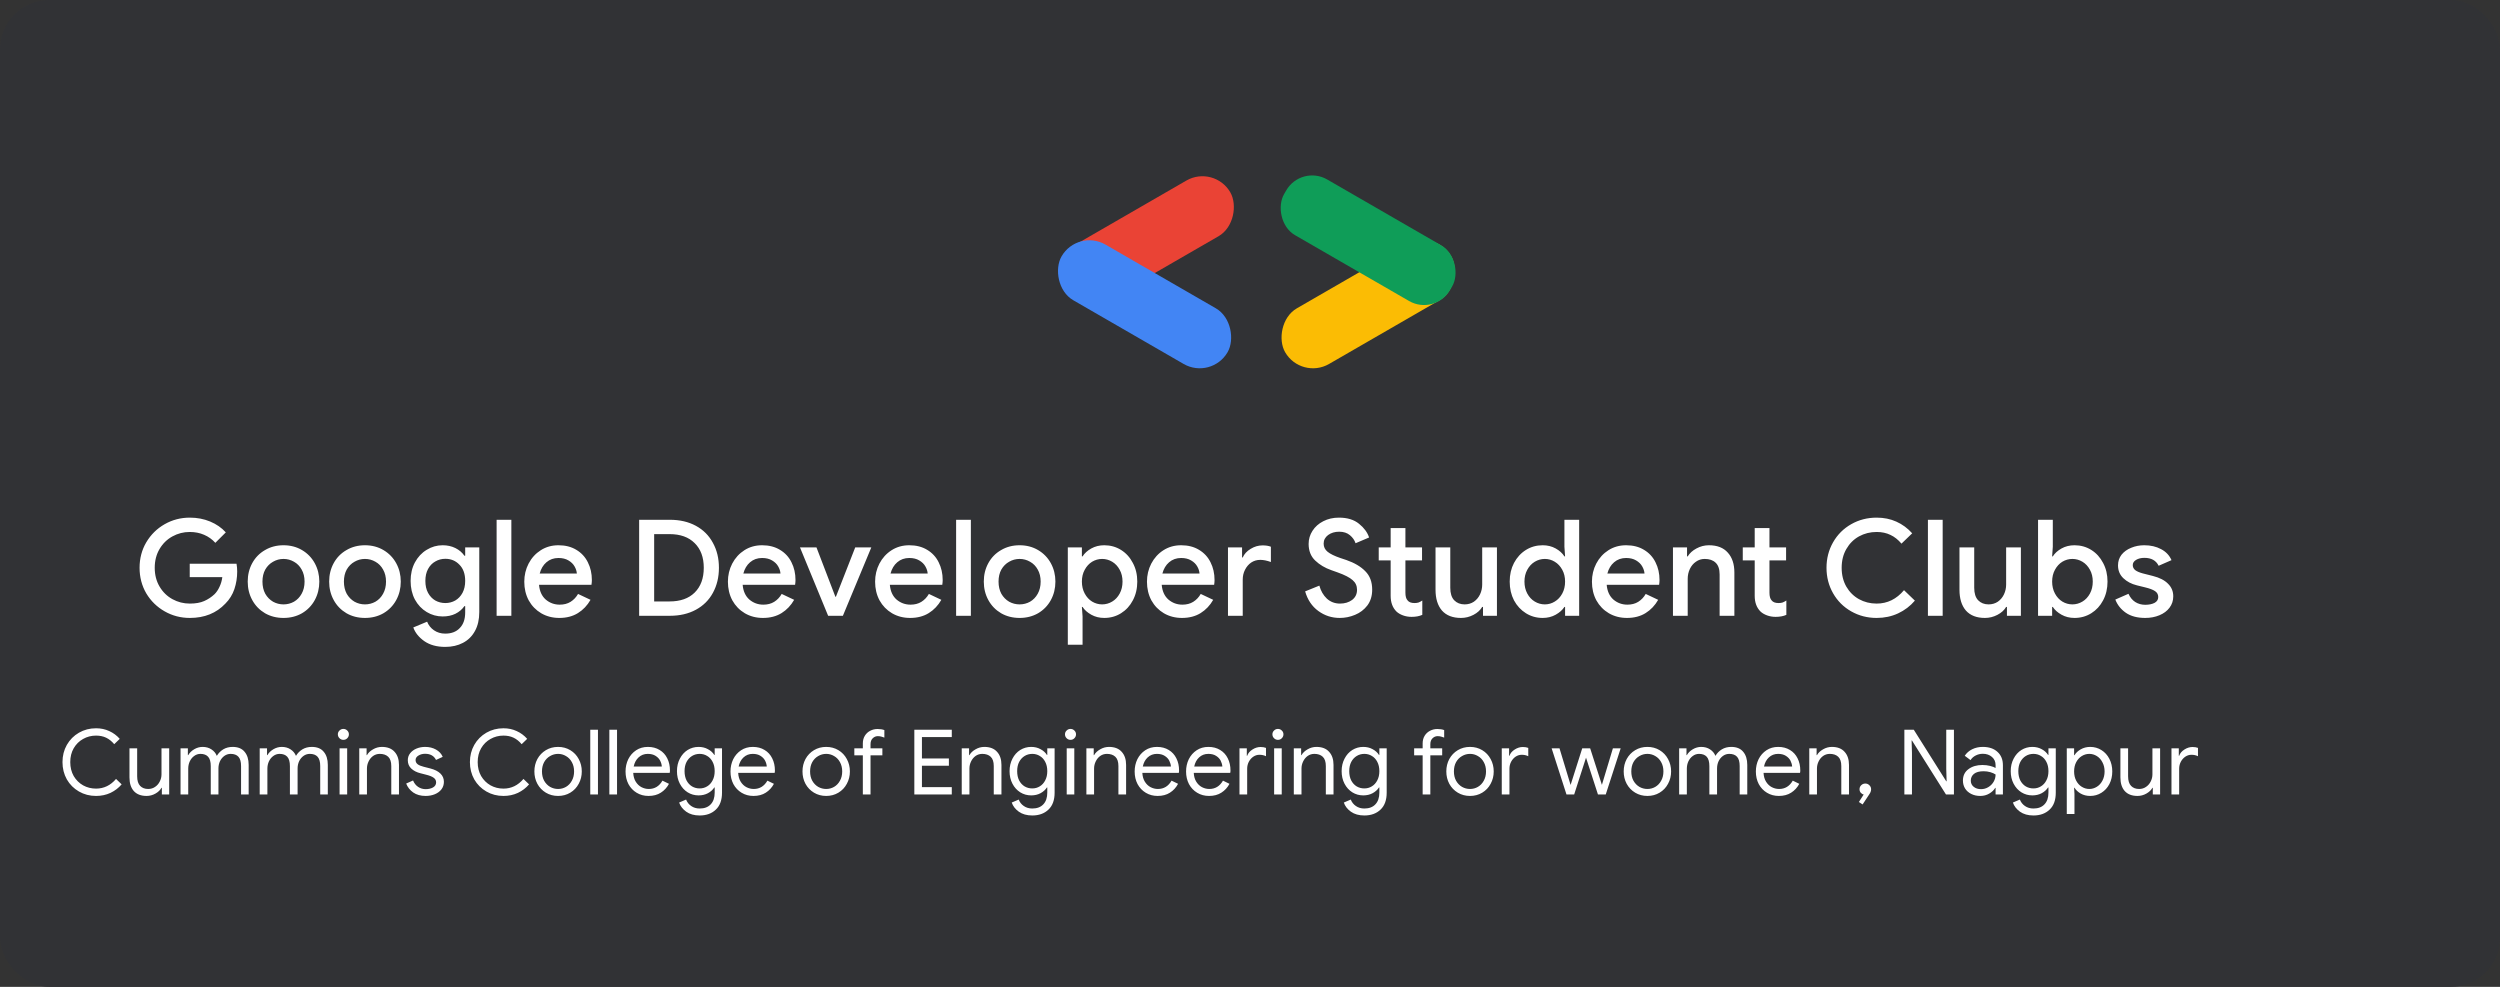 <svg width="304" height="120" viewBox="0 0 304 120" fill="none" xmlns="http://www.w3.org/2000/svg">
<rect x="0" y="0" width="304" height="120" fill="#333333" stroke="none"/>
<rect width="304" height="120" rx="6" fill="#313235"/>
<path d="M23.087 75.141C21.978 75.141 20.956 74.874 20.022 74.341C19.087 73.809 18.342 73.081 17.788 72.156C17.244 71.222 16.972 70.183 16.972 69.042C16.972 67.901 17.244 66.868 17.788 65.944C18.342 65.009 19.087 64.275 20.022 63.743C20.956 63.21 21.978 62.944 23.087 62.944C23.968 62.944 24.788 63.101 25.549 63.416C26.31 63.732 26.946 64.172 27.457 64.737L26.185 66.009C25.805 65.585 25.348 65.259 24.816 65.031C24.294 64.802 23.712 64.688 23.071 64.688C22.321 64.688 21.619 64.868 20.967 65.227C20.315 65.585 19.793 66.096 19.402 66.759C19.011 67.422 18.815 68.183 18.815 69.042C18.815 69.901 19.011 70.662 19.402 71.325C19.793 71.988 20.315 72.499 20.967 72.858C21.619 73.216 22.326 73.396 23.087 73.396C23.783 73.396 24.364 73.293 24.832 73.086C25.299 72.879 25.718 72.602 26.087 72.254C26.327 72.015 26.528 71.716 26.691 71.358C26.865 70.999 26.979 70.608 27.033 70.183H23.071V68.553H28.762C28.816 68.857 28.843 69.172 28.843 69.499C28.843 70.238 28.729 70.95 28.501 71.635C28.272 72.309 27.908 72.896 27.408 73.396C26.31 74.559 24.87 75.141 23.087 75.141ZM34.475 75.141C33.638 75.141 32.888 74.95 32.225 74.57C31.562 74.178 31.046 73.646 30.676 72.972C30.306 72.298 30.122 71.548 30.122 70.722C30.122 69.895 30.306 69.145 30.676 68.471C31.046 67.797 31.562 67.27 32.225 66.89C32.888 66.498 33.638 66.303 34.475 66.303C35.312 66.303 36.062 66.498 36.726 66.89C37.389 67.281 37.905 67.814 38.275 68.488C38.644 69.162 38.829 69.906 38.829 70.722C38.829 71.548 38.644 72.298 38.275 72.972C37.905 73.646 37.389 74.178 36.726 74.57C36.062 74.95 35.312 75.141 34.475 75.141ZM34.475 73.494C34.932 73.494 35.356 73.385 35.747 73.168C36.139 72.939 36.448 72.618 36.677 72.205C36.916 71.781 37.035 71.287 37.035 70.722C37.035 70.156 36.916 69.667 36.677 69.254C36.448 68.841 36.139 68.526 35.747 68.308C35.356 68.08 34.932 67.966 34.475 67.966C34.019 67.966 33.595 68.08 33.203 68.308C32.812 68.526 32.497 68.841 32.258 69.254C32.029 69.667 31.915 70.156 31.915 70.722C31.915 71.287 32.029 71.781 32.258 72.205C32.497 72.618 32.812 72.939 33.203 73.168C33.595 73.385 34.019 73.494 34.475 73.494ZM44.38 75.141C43.543 75.141 42.793 74.95 42.13 74.57C41.467 74.178 40.95 73.646 40.581 72.972C40.211 72.298 40.026 71.548 40.026 70.722C40.026 69.895 40.211 69.145 40.581 68.471C40.95 67.797 41.467 67.27 42.13 66.89C42.793 66.498 43.543 66.303 44.38 66.303C45.217 66.303 45.967 66.498 46.63 66.89C47.293 67.281 47.81 67.814 48.179 68.488C48.549 69.162 48.734 69.906 48.734 70.722C48.734 71.548 48.549 72.298 48.179 72.972C47.81 73.646 47.293 74.178 46.63 74.57C45.967 74.95 45.217 75.141 44.38 75.141ZM44.38 73.494C44.837 73.494 45.261 73.385 45.652 73.168C46.043 72.939 46.353 72.618 46.581 72.205C46.82 71.781 46.94 71.287 46.94 70.722C46.94 70.156 46.82 69.667 46.581 69.254C46.353 68.841 46.043 68.526 45.652 68.308C45.261 68.08 44.837 67.966 44.38 67.966C43.923 67.966 43.499 68.08 43.108 68.308C42.717 68.526 42.401 68.841 42.162 69.254C41.934 69.667 41.82 70.156 41.82 70.722C41.82 71.287 41.934 71.781 42.162 72.205C42.401 72.618 42.717 72.939 43.108 73.168C43.499 73.385 43.923 73.494 44.38 73.494ZM54.138 78.663C53.116 78.663 52.268 78.429 51.594 77.962C50.931 77.494 50.485 76.94 50.257 76.298L51.937 75.597C52.111 76.032 52.388 76.38 52.768 76.641C53.16 76.912 53.616 77.048 54.138 77.048C54.899 77.048 55.491 76.82 55.915 76.364C56.35 75.918 56.567 75.287 56.567 74.472V73.706H56.47C56.198 74.097 55.834 74.407 55.377 74.635C54.931 74.853 54.415 74.961 53.828 74.961C53.132 74.961 52.486 74.782 51.888 74.423C51.29 74.064 50.811 73.559 50.453 72.907C50.105 72.243 49.931 71.488 49.931 70.64C49.931 69.792 50.105 69.042 50.453 68.39C50.811 67.727 51.29 67.216 51.888 66.857C52.486 66.487 53.132 66.303 53.828 66.303C54.404 66.303 54.92 66.417 55.377 66.645C55.834 66.873 56.198 67.183 56.47 67.575H56.567V66.564H58.28V74.423C58.28 75.325 58.106 76.092 57.758 76.722C57.41 77.364 56.921 77.847 56.29 78.174C55.671 78.5 54.953 78.663 54.138 78.663ZM54.154 73.331C54.589 73.331 54.991 73.227 55.361 73.021C55.73 72.803 56.024 72.493 56.241 72.091C56.459 71.678 56.567 71.195 56.567 70.64C56.567 69.792 56.334 69.135 55.866 68.667C55.41 68.189 54.839 67.95 54.154 67.95C53.709 67.95 53.301 68.058 52.931 68.276C52.562 68.482 52.268 68.787 52.051 69.189C51.833 69.591 51.725 70.075 51.725 70.64C51.725 71.205 51.833 71.689 52.051 72.091C52.268 72.493 52.562 72.803 52.931 73.021C53.301 73.227 53.709 73.331 54.154 73.331ZM60.388 63.205H62.181V74.88H60.388V63.205ZM68.009 75.141C67.193 75.141 66.46 74.95 65.807 74.57C65.166 74.189 64.66 73.668 64.291 73.004C63.932 72.331 63.753 71.575 63.753 70.738C63.753 69.944 63.927 69.211 64.275 68.537C64.633 67.852 65.128 67.308 65.758 66.906C66.389 66.504 67.106 66.303 67.911 66.303C68.748 66.303 69.471 66.487 70.079 66.857C70.699 67.227 71.167 67.732 71.482 68.374C71.808 69.015 71.971 69.738 71.971 70.542C71.971 70.694 71.955 70.885 71.922 71.113H65.546C65.612 71.885 65.883 72.483 66.362 72.907C66.851 73.32 67.416 73.526 68.058 73.526C68.569 73.526 69.009 73.412 69.378 73.184C69.759 72.945 70.063 72.624 70.291 72.222L71.808 72.939C71.417 73.624 70.906 74.162 70.275 74.553C69.645 74.945 68.889 75.141 68.009 75.141ZM70.145 69.743C70.123 69.45 70.031 69.162 69.868 68.879C69.704 68.585 69.454 68.341 69.118 68.145C68.791 67.95 68.389 67.852 67.911 67.852C67.335 67.852 66.846 68.026 66.443 68.374C66.052 68.71 65.78 69.167 65.628 69.743H70.145ZM77.72 63.205H81.454C82.66 63.205 83.715 63.449 84.617 63.938C85.519 64.427 86.21 65.118 86.688 66.009C87.177 66.89 87.422 67.901 87.422 69.042C87.422 70.183 87.177 71.2 86.688 72.091C86.21 72.972 85.519 73.657 84.617 74.146C83.715 74.635 82.66 74.88 81.454 74.88H77.72V63.205ZM81.421 73.135C82.726 73.135 83.742 72.776 84.47 72.059C85.21 71.33 85.579 70.325 85.579 69.042C85.579 67.77 85.21 66.77 84.47 66.042C83.742 65.313 82.726 64.949 81.421 64.949H79.546V73.135H81.421ZM92.77 75.141C91.955 75.141 91.221 74.95 90.569 74.57C89.928 74.189 89.422 73.668 89.052 73.004C88.694 72.331 88.514 71.575 88.514 70.738C88.514 69.944 88.688 69.211 89.036 68.537C89.395 67.852 89.889 67.308 90.52 66.906C91.15 66.504 91.868 66.303 92.672 66.303C93.51 66.303 94.232 66.487 94.841 66.857C95.461 67.227 95.928 67.732 96.243 68.374C96.57 69.015 96.733 69.738 96.733 70.542C96.733 70.694 96.716 70.885 96.684 71.113H90.308C90.373 71.885 90.645 72.483 91.123 72.907C91.612 73.32 92.178 73.526 92.819 73.526C93.33 73.526 93.77 73.412 94.14 73.184C94.52 72.945 94.825 72.624 95.053 72.222L96.57 72.939C96.178 73.624 95.667 74.162 95.037 74.553C94.406 74.945 93.651 75.141 92.77 75.141ZM94.906 69.743C94.885 69.45 94.792 69.162 94.629 68.879C94.466 68.585 94.216 68.341 93.879 68.145C93.553 67.95 93.151 67.852 92.672 67.852C92.096 67.852 91.607 68.026 91.205 68.374C90.814 68.71 90.542 69.167 90.39 69.743H94.906ZM97.277 66.564H99.283L101.582 72.564H101.647L103.995 66.564H105.952L102.495 74.88H100.702L97.277 66.564ZM110.669 75.141C109.853 75.141 109.12 74.95 108.467 74.57C107.826 74.189 107.321 73.668 106.951 73.004C106.592 72.331 106.413 71.575 106.413 70.738C106.413 69.944 106.587 69.211 106.935 68.537C107.293 67.852 107.788 67.308 108.418 66.906C109.049 66.504 109.766 66.303 110.571 66.303C111.408 66.303 112.131 66.487 112.74 66.857C113.359 67.227 113.827 67.732 114.142 68.374C114.468 69.015 114.631 69.738 114.631 70.542C114.631 70.694 114.615 70.885 114.582 71.113H108.206C108.272 71.885 108.543 72.483 109.022 72.907C109.511 73.32 110.076 73.526 110.718 73.526C111.229 73.526 111.669 73.412 112.038 73.184C112.419 72.945 112.723 72.624 112.952 72.222L114.468 72.939C114.077 73.624 113.566 74.162 112.935 74.553C112.305 74.945 111.549 75.141 110.669 75.141ZM112.805 69.743C112.783 69.45 112.691 69.162 112.528 68.879C112.365 68.585 112.114 68.341 111.777 68.145C111.451 67.95 111.049 67.852 110.571 67.852C109.995 67.852 109.506 68.026 109.103 68.374C108.712 68.71 108.44 69.167 108.288 69.743H112.805ZM116.264 63.205H118.058V74.88H116.264V63.205ZM123.983 75.141C123.146 75.141 122.396 74.95 121.733 74.57C121.07 74.178 120.554 73.646 120.184 72.972C119.814 72.298 119.63 71.548 119.63 70.722C119.63 69.895 119.814 69.145 120.184 68.471C120.554 67.797 121.07 67.27 121.733 66.89C122.396 66.498 123.146 66.303 123.983 66.303C124.82 66.303 125.57 66.498 126.234 66.89C126.897 67.281 127.413 67.814 127.783 68.488C128.152 69.162 128.337 69.906 128.337 70.722C128.337 71.548 128.152 72.298 127.783 72.972C127.413 73.646 126.897 74.178 126.234 74.57C125.57 74.95 124.82 75.141 123.983 75.141ZM123.983 73.494C124.44 73.494 124.864 73.385 125.255 73.168C125.647 72.939 125.956 72.618 126.185 72.205C126.424 71.781 126.543 71.287 126.543 70.722C126.543 70.156 126.424 69.667 126.185 69.254C125.956 68.841 125.647 68.526 125.255 68.308C124.864 68.08 124.44 67.966 123.983 67.966C123.527 67.966 123.103 68.08 122.711 68.308C122.32 68.526 122.005 68.841 121.766 69.254C121.537 69.667 121.423 70.156 121.423 70.722C121.423 71.287 121.537 71.781 121.766 72.205C122.005 72.618 122.32 72.939 122.711 73.168C123.103 73.385 123.527 73.494 123.983 73.494ZM129.846 66.564H131.558V67.656H131.64C131.879 67.276 132.232 66.955 132.7 66.694C133.167 66.433 133.694 66.303 134.281 66.303C135.031 66.303 135.711 66.493 136.319 66.873C136.928 67.254 137.407 67.781 137.754 68.455C138.113 69.118 138.293 69.874 138.293 70.722C138.293 71.57 138.113 72.331 137.754 73.004C137.407 73.668 136.928 74.189 136.319 74.57C135.711 74.95 135.031 75.141 134.281 75.141C133.694 75.141 133.167 75.01 132.7 74.749C132.232 74.488 131.879 74.173 131.64 73.803H131.558L131.64 74.961V78.402H129.846V66.564ZM134.02 73.494C134.455 73.494 134.863 73.379 135.243 73.151C135.624 72.923 135.928 72.597 136.156 72.173C136.385 71.749 136.499 71.265 136.499 70.722C136.499 70.178 136.385 69.7 136.156 69.287C135.928 68.863 135.624 68.537 135.243 68.308C134.863 68.08 134.455 67.966 134.02 67.966C133.586 67.966 133.178 68.08 132.797 68.308C132.428 68.537 132.129 68.863 131.901 69.287C131.672 69.7 131.558 70.178 131.558 70.722C131.558 71.265 131.672 71.749 131.901 72.173C132.129 72.597 132.428 72.923 132.797 73.151C133.178 73.379 133.586 73.494 134.02 73.494ZM143.727 75.141C142.911 75.141 142.178 74.95 141.525 74.57C140.884 74.189 140.378 73.668 140.009 73.004C139.65 72.331 139.471 71.575 139.471 70.738C139.471 69.944 139.645 69.211 139.993 68.537C140.351 67.852 140.846 67.308 141.476 66.906C142.107 66.504 142.824 66.303 143.629 66.303C144.466 66.303 145.189 66.487 145.797 66.857C146.417 67.227 146.885 67.732 147.2 68.374C147.526 69.015 147.689 69.738 147.689 70.542C147.689 70.694 147.673 70.885 147.64 71.113H141.264C141.33 71.885 141.601 72.483 142.08 72.907C142.569 73.32 143.134 73.526 143.776 73.526C144.286 73.526 144.727 73.412 145.096 73.184C145.477 72.945 145.781 72.624 146.009 72.222L147.526 72.939C147.135 73.624 146.624 74.162 145.993 74.553C145.363 74.945 144.607 75.141 143.727 75.141ZM145.863 69.743C145.841 69.45 145.749 69.162 145.586 68.879C145.422 68.585 145.172 68.341 144.835 68.145C144.509 67.95 144.107 67.852 143.629 67.852C143.053 67.852 142.563 68.026 142.161 68.374C141.77 68.71 141.498 69.167 141.346 69.743H145.863ZM149.322 66.564H151.035V67.787H151.116C151.301 67.363 151.622 67.015 152.078 66.743C152.535 66.46 153.018 66.319 153.529 66.319C153.932 66.319 154.269 66.373 154.54 66.482V68.341C154.062 68.167 153.633 68.08 153.252 68.08C152.839 68.08 152.469 68.189 152.143 68.406C151.828 68.624 151.578 68.917 151.393 69.287C151.208 69.645 151.116 70.042 151.116 70.477V74.88H149.322V66.564ZM162.912 75.141C161.944 75.141 161.075 74.858 160.303 74.293C159.531 73.727 158.998 72.934 158.705 71.912L160.433 71.211C160.607 71.852 160.912 72.379 161.346 72.793C161.792 73.195 162.325 73.396 162.944 73.396C163.521 73.396 164.01 73.249 164.412 72.956C164.814 72.651 165.015 72.238 165.015 71.716C165.015 71.238 164.836 70.847 164.477 70.542C164.129 70.227 163.515 69.912 162.635 69.597L161.901 69.336C161.118 69.064 160.46 68.672 159.928 68.162C159.395 67.651 159.129 66.977 159.129 66.14C159.129 65.564 159.286 65.031 159.602 64.542C159.917 64.052 160.352 63.666 160.906 63.384C161.471 63.09 162.107 62.944 162.814 62.944C163.836 62.944 164.651 63.194 165.26 63.694C165.869 64.183 166.276 64.737 166.483 65.357L164.836 66.058C164.716 65.689 164.488 65.362 164.151 65.08C163.814 64.797 163.379 64.656 162.847 64.656C162.314 64.656 161.863 64.792 161.493 65.063C161.134 65.335 160.955 65.683 160.955 66.107C160.955 66.509 161.118 66.841 161.444 67.102C161.77 67.363 162.281 67.613 162.977 67.852L163.711 68.096C164.711 68.444 165.483 68.901 166.026 69.466C166.581 70.02 166.858 70.765 166.858 71.7C166.858 72.461 166.662 73.102 166.271 73.624C165.88 74.135 165.379 74.516 164.771 74.766C164.173 75.016 163.553 75.141 162.912 75.141ZM171.648 75.01C171.278 75.01 170.93 74.95 170.604 74.831C170.278 74.711 170.012 74.553 169.805 74.358C169.338 73.89 169.104 73.254 169.104 72.45V68.145H167.653V66.564H169.104V64.216H170.898V66.564H172.92V68.145H170.898V72.059C170.898 72.504 170.985 72.82 171.159 73.004C171.322 73.222 171.604 73.331 172.007 73.331C172.191 73.331 172.354 73.309 172.496 73.265C172.637 73.211 172.789 73.129 172.952 73.021V74.766C172.594 74.929 172.159 75.01 171.648 75.01ZM177.658 75.141C176.647 75.141 175.876 74.842 175.343 74.244C174.821 73.635 174.56 72.793 174.56 71.716V66.564H176.354V71.472C176.354 72.146 176.511 72.651 176.827 72.988C177.153 73.325 177.577 73.494 178.099 73.494C178.523 73.494 178.898 73.385 179.224 73.168C179.55 72.939 179.8 72.64 179.974 72.271C180.148 71.901 180.235 71.504 180.235 71.08V66.564H182.028V74.88H180.333V73.803H180.235C180.006 74.195 179.653 74.516 179.175 74.766C178.696 75.016 178.191 75.141 177.658 75.141ZM187.591 75.141C186.841 75.141 186.162 74.95 185.553 74.57C184.944 74.189 184.46 73.668 184.102 73.004C183.754 72.331 183.58 71.57 183.58 70.722C183.58 69.874 183.754 69.118 184.102 68.455C184.46 67.781 184.944 67.254 185.553 66.873C186.162 66.493 186.841 66.303 187.591 66.303C188.178 66.303 188.705 66.433 189.173 66.694C189.64 66.955 189.994 67.276 190.233 67.656H190.314L190.233 66.482V63.205H192.026V74.88H190.314V73.803H190.233C189.994 74.173 189.64 74.488 189.173 74.749C188.705 75.01 188.178 75.141 187.591 75.141ZM187.852 73.494C188.287 73.494 188.689 73.379 189.059 73.151C189.439 72.923 189.744 72.597 189.972 72.173C190.2 71.749 190.314 71.265 190.314 70.722C190.314 70.178 190.2 69.7 189.972 69.287C189.744 68.863 189.439 68.537 189.059 68.308C188.689 68.08 188.287 67.966 187.852 67.966C187.417 67.966 187.01 68.08 186.629 68.308C186.249 68.537 185.944 68.863 185.716 69.287C185.488 69.7 185.374 70.178 185.374 70.722C185.374 71.265 185.488 71.749 185.716 72.173C185.944 72.597 186.249 72.923 186.629 73.151C187.01 73.379 187.417 73.494 187.852 73.494ZM197.836 75.141C197.021 75.141 196.287 74.95 195.635 74.57C194.993 74.189 194.488 73.668 194.118 73.004C193.759 72.331 193.58 71.575 193.58 70.738C193.58 69.944 193.754 69.211 194.102 68.537C194.461 67.852 194.955 67.308 195.586 66.906C196.216 66.504 196.934 66.303 197.738 66.303C198.575 66.303 199.298 66.487 199.907 66.857C200.526 67.227 200.994 67.732 201.309 68.374C201.635 69.015 201.798 69.738 201.798 70.542C201.798 70.694 201.782 70.885 201.749 71.113H195.374C195.439 71.885 195.711 72.483 196.189 72.907C196.678 73.32 197.243 73.526 197.885 73.526C198.396 73.526 198.836 73.412 199.206 73.184C199.586 72.945 199.89 72.624 200.119 72.222L201.635 72.939C201.244 73.624 200.733 74.162 200.102 74.553C199.472 74.945 198.716 75.141 197.836 75.141ZM199.972 69.743C199.95 69.45 199.858 69.162 199.695 68.879C199.532 68.585 199.282 68.341 198.945 68.145C198.619 67.95 198.216 67.852 197.738 67.852C197.162 67.852 196.673 68.026 196.271 68.374C195.879 68.71 195.607 69.167 195.455 69.743H199.972ZM203.432 66.564H205.144V67.656H205.225C205.464 67.265 205.818 66.944 206.285 66.694C206.764 66.433 207.269 66.303 207.802 66.303C208.813 66.303 209.579 66.602 210.101 67.2C210.633 67.787 210.9 68.591 210.9 69.613V74.88H209.106V69.857C209.106 69.205 208.943 68.727 208.617 68.422C208.302 68.118 207.861 67.966 207.296 67.966C206.894 67.966 206.535 68.08 206.22 68.308C205.905 68.526 205.66 68.819 205.486 69.189C205.312 69.558 205.225 69.955 205.225 70.379V74.88H203.432V66.564ZM215.916 75.01C215.547 75.01 215.199 74.95 214.873 74.831C214.547 74.711 214.28 74.553 214.074 74.358C213.606 73.89 213.372 73.254 213.372 72.45V68.145H211.921V66.564H213.372V64.216H215.166V66.564H217.188V68.145H215.166V72.059C215.166 72.504 215.253 72.82 215.427 73.004C215.59 73.222 215.873 73.331 216.275 73.331C216.46 73.331 216.623 73.309 216.764 73.265C216.905 73.211 217.058 73.129 217.221 73.021V74.766C216.862 74.929 216.427 75.01 215.916 75.01ZM228.202 75.141C227.071 75.141 226.039 74.874 225.104 74.341C224.169 73.809 223.435 73.075 222.902 72.14C222.37 71.205 222.103 70.173 222.103 69.042C222.103 67.912 222.37 66.879 222.902 65.944C223.435 65.009 224.169 64.275 225.104 63.743C226.039 63.21 227.071 62.944 228.202 62.944C229.082 62.944 229.881 63.107 230.599 63.433C231.327 63.759 231.969 64.232 232.523 64.851L231.219 66.107C230.816 65.629 230.371 65.275 229.881 65.047C229.392 64.808 228.832 64.688 228.202 64.688C227.419 64.688 226.702 64.868 226.05 65.227C225.408 65.585 224.897 66.096 224.517 66.759C224.136 67.412 223.946 68.172 223.946 69.042C223.946 69.912 224.136 70.678 224.517 71.341C224.897 71.993 225.408 72.499 226.05 72.858C226.702 73.216 227.419 73.396 228.202 73.396C229.506 73.396 230.615 72.852 231.528 71.765L232.849 73.037C232.284 73.7 231.604 74.216 230.811 74.586C230.017 74.956 229.148 75.141 228.202 75.141ZM234.435 63.205H236.229V74.88H234.435V63.205ZM241.37 75.141C240.359 75.141 239.587 74.842 239.054 74.244C238.532 73.635 238.272 72.793 238.272 71.716V66.564H240.065V71.472C240.065 72.146 240.223 72.651 240.538 72.988C240.864 73.325 241.288 73.494 241.81 73.494C242.234 73.494 242.609 73.385 242.935 73.168C243.261 72.939 243.511 72.64 243.685 72.271C243.859 71.901 243.946 71.504 243.946 71.08V66.564H245.74V74.88H244.044V73.803H243.946C243.718 74.195 243.364 74.516 242.886 74.766C242.408 75.016 241.902 75.141 241.37 75.141ZM252.263 75.141C251.676 75.141 251.148 75.01 250.681 74.749C250.213 74.488 249.86 74.173 249.621 73.803H249.54V74.88H247.827V63.205H249.621V66.482L249.54 67.656H249.621C249.86 67.276 250.213 66.955 250.681 66.694C251.148 66.433 251.676 66.303 252.263 66.303C253.013 66.303 253.692 66.493 254.301 66.873C254.91 67.254 255.388 67.781 255.736 68.455C256.095 69.118 256.274 69.874 256.274 70.722C256.274 71.57 256.095 72.331 255.736 73.004C255.388 73.668 254.91 74.189 254.301 74.57C253.692 74.95 253.013 75.141 252.263 75.141ZM252.002 73.494C252.437 73.494 252.844 73.379 253.225 73.151C253.605 72.923 253.91 72.597 254.138 72.173C254.366 71.749 254.48 71.265 254.48 70.722C254.48 70.178 254.366 69.7 254.138 69.287C253.91 68.863 253.605 68.537 253.225 68.308C252.844 68.08 252.437 67.966 252.002 67.966C251.567 67.966 251.159 68.08 250.779 68.308C250.409 68.537 250.11 68.863 249.882 69.287C249.654 69.7 249.54 70.178 249.54 70.722C249.54 71.265 249.654 71.749 249.882 72.173C250.11 72.597 250.409 72.923 250.779 73.151C251.159 73.379 251.567 73.494 252.002 73.494ZM260.86 75.141C259.904 75.141 259.121 74.934 258.512 74.521C257.904 74.097 257.474 73.559 257.224 72.907L258.822 72.205C259.018 72.64 259.29 72.972 259.638 73.2C259.996 73.428 260.404 73.543 260.86 73.543C261.306 73.543 261.681 73.466 261.986 73.314C262.29 73.151 262.442 72.912 262.442 72.597C262.442 72.292 262.312 72.053 262.051 71.879C261.79 71.705 261.388 71.553 260.844 71.423L259.849 71.178C259.186 71.015 258.637 70.727 258.203 70.314C257.768 69.901 257.55 69.379 257.55 68.749C257.55 68.259 257.692 67.83 257.974 67.46C258.268 67.091 258.659 66.808 259.148 66.612C259.638 66.406 260.17 66.303 260.746 66.303C261.518 66.303 262.198 66.46 262.785 66.775C263.372 67.08 263.796 67.526 264.056 68.113L262.491 68.797C262.176 68.156 261.6 67.835 260.763 67.835C260.36 67.835 260.023 67.917 259.752 68.08C259.48 68.243 259.344 68.455 259.344 68.716C259.344 68.966 259.447 69.172 259.654 69.336C259.86 69.488 260.165 69.618 260.567 69.727L261.79 70.037C262.605 70.243 263.219 70.558 263.632 70.983C264.056 71.396 264.268 71.906 264.268 72.515C264.268 73.037 264.116 73.499 263.812 73.901C263.518 74.293 263.111 74.597 262.589 74.814C262.067 75.032 261.491 75.141 260.86 75.141Z" fill="white"/>
<rect width="23.311" height="7.819" rx="3.91" transform="matrix(-0.866 0.5 0.5 0.866 174.504 27.788)" fill="#FBBC04"/>
<rect width="23.311" height="7.819" rx="3.91" transform="matrix(0.866 -0.5 -0.5 -0.866 131.371 38.427)" fill="#EA4335"/>
<rect x="131.041" y="27.787" width="23.311" height="7.819" rx="3.91" transform="rotate(30 131.041 27.787)" fill="#4285F4"/>
<rect x="174.504" y="38.427" width="23.311" height="7.819" rx="3.646" transform="rotate(-150 174.504 38.427)" fill="#0F9D58"/>
<path d="M11.679 96.786C10.916 96.786 10.223 96.607 9.6 96.247C8.977 95.888 8.485 95.397 8.126 94.773C7.774 94.143 7.598 93.442 7.598 92.672C7.598 91.902 7.774 91.206 8.126 90.582C8.485 89.952 8.977 89.457 9.6 89.097C10.223 88.738 10.916 88.558 11.679 88.558C12.266 88.558 12.801 88.672 13.285 88.899C13.776 89.119 14.202 89.435 14.561 89.845L13.89 90.494C13.589 90.135 13.259 89.871 12.9 89.702C12.548 89.534 12.141 89.449 11.679 89.449C11.107 89.449 10.583 89.585 10.106 89.856C9.629 90.12 9.248 90.498 8.962 90.989C8.683 91.473 8.544 92.034 8.544 92.672C8.544 93.31 8.683 93.875 8.962 94.366C9.248 94.85 9.629 95.228 10.106 95.499C10.583 95.763 11.107 95.895 11.679 95.895C12.632 95.895 13.443 95.503 14.11 94.718L14.792 95.378C14.425 95.811 13.974 96.156 13.439 96.412C12.904 96.662 12.317 96.786 11.679 96.786ZM17.823 96.786C17.148 96.786 16.631 96.588 16.272 96.192C15.92 95.796 15.744 95.243 15.744 94.531V91H16.679V94.388C16.679 94.924 16.8 95.316 17.042 95.565C17.284 95.815 17.61 95.939 18.021 95.939C18.337 95.939 18.615 95.855 18.857 95.686C19.107 95.518 19.297 95.298 19.429 95.026C19.569 94.755 19.638 94.469 19.638 94.168V91H20.573V96.61H19.682V95.796H19.638C19.484 96.075 19.238 96.31 18.901 96.5C18.564 96.691 18.204 96.786 17.823 96.786ZM21.954 91H22.845V91.825H22.889C23.051 91.539 23.293 91.301 23.615 91.11C23.938 90.92 24.279 90.824 24.638 90.824C25.049 90.824 25.405 90.923 25.705 91.121C26.013 91.319 26.233 91.583 26.365 91.913C26.563 91.583 26.824 91.319 27.146 91.121C27.476 90.923 27.858 90.824 28.29 90.824C28.936 90.824 29.42 91.022 29.742 91.418C30.072 91.807 30.237 92.339 30.237 93.013V96.61H29.313V93.156C29.313 92.636 29.207 92.258 28.994 92.023C28.782 91.789 28.466 91.671 28.048 91.671C27.77 91.671 27.517 91.752 27.289 91.913C27.062 92.075 26.882 92.291 26.75 92.562C26.626 92.834 26.563 93.127 26.563 93.442V96.61H25.628V93.167C25.628 92.639 25.522 92.258 25.309 92.023C25.097 91.789 24.785 91.671 24.374 91.671C24.096 91.671 23.843 91.756 23.615 91.924C23.388 92.086 23.208 92.306 23.076 92.584C22.952 92.856 22.889 93.149 22.889 93.464V96.61H21.954V91ZM31.579 91H32.47V91.825H32.514C32.676 91.539 32.918 91.301 33.24 91.11C33.563 90.92 33.904 90.824 34.263 90.824C34.674 90.824 35.03 90.923 35.33 91.121C35.638 91.319 35.858 91.583 35.99 91.913C36.188 91.583 36.449 91.319 36.771 91.121C37.101 90.923 37.483 90.824 37.915 90.824C38.561 90.824 39.045 91.022 39.367 91.418C39.697 91.807 39.862 92.339 39.862 93.013V96.61H38.938V93.156C38.938 92.636 38.832 92.258 38.619 92.023C38.407 91.789 38.091 91.671 37.673 91.671C37.395 91.671 37.142 91.752 36.914 91.913C36.687 92.075 36.507 92.291 36.375 92.562C36.251 92.834 36.188 93.127 36.188 93.442V96.61H35.253V93.167C35.253 92.639 35.147 92.258 34.934 92.023C34.722 91.789 34.41 91.671 33.999 91.671C33.721 91.671 33.468 91.756 33.24 91.924C33.013 92.086 32.833 92.306 32.701 92.584C32.577 92.856 32.514 93.149 32.514 93.464V96.61H31.579V91ZM41.754 89.966C41.571 89.966 41.413 89.9 41.281 89.768C41.149 89.636 41.083 89.479 41.083 89.295C41.083 89.112 41.149 88.958 41.281 88.833C41.413 88.701 41.571 88.635 41.754 88.635C41.938 88.635 42.095 88.701 42.227 88.833C42.359 88.958 42.425 89.112 42.425 89.295C42.425 89.479 42.359 89.636 42.227 89.768C42.103 89.9 41.945 89.966 41.754 89.966ZM41.292 91H42.216V96.61H41.292V91ZM43.686 91H44.577V91.825H44.621C44.775 91.547 45.02 91.312 45.358 91.121C45.695 90.923 46.054 90.824 46.436 90.824C47.11 90.824 47.624 91.022 47.976 91.418C48.335 91.807 48.515 92.339 48.515 93.013V96.61H47.58V93.156C47.58 92.636 47.455 92.258 47.206 92.023C46.956 91.789 46.615 91.671 46.183 91.671C45.882 91.671 45.611 91.756 45.369 91.924C45.134 92.093 44.951 92.317 44.819 92.595C44.687 92.867 44.621 93.153 44.621 93.453V96.61H43.686V91ZM51.756 96.786C51.155 96.786 50.652 96.647 50.249 96.368C49.846 96.082 49.56 95.719 49.391 95.279L50.227 94.905C50.366 95.243 50.572 95.503 50.843 95.686C51.122 95.87 51.426 95.961 51.756 95.961C52.108 95.961 52.409 95.892 52.658 95.752C52.907 95.606 53.032 95.4 53.032 95.136C53.032 94.902 52.933 94.715 52.735 94.575C52.537 94.429 52.225 94.304 51.8 94.201L51.118 94.025C50.671 93.915 50.304 93.728 50.018 93.464C49.732 93.2 49.589 92.859 49.589 92.441C49.589 92.119 49.684 91.836 49.875 91.594C50.073 91.345 50.333 91.154 50.656 91.022C50.979 90.89 51.327 90.824 51.701 90.824C52.192 90.824 52.629 90.931 53.01 91.143C53.399 91.356 53.674 91.653 53.835 92.034L53.021 92.408C52.772 91.91 52.328 91.66 51.69 91.66C51.382 91.66 51.111 91.734 50.876 91.88C50.649 92.02 50.535 92.199 50.535 92.419C50.535 92.625 50.616 92.793 50.777 92.925C50.938 93.05 51.18 93.153 51.503 93.233L52.317 93.442C52.867 93.582 53.281 93.791 53.56 94.069C53.839 94.341 53.978 94.674 53.978 95.07C53.978 95.415 53.879 95.719 53.681 95.983C53.483 96.24 53.215 96.438 52.878 96.577C52.541 96.717 52.167 96.786 51.756 96.786ZM61.222 96.786C60.459 96.786 59.766 96.607 59.143 96.247C58.52 95.888 58.028 95.397 57.669 94.773C57.317 94.143 57.141 93.442 57.141 92.672C57.141 91.902 57.317 91.206 57.669 90.582C58.028 89.952 58.52 89.457 59.143 89.097C59.766 88.738 60.459 88.558 61.222 88.558C61.809 88.558 62.344 88.672 62.828 88.899C63.319 89.119 63.745 89.435 64.104 89.845L63.433 90.494C63.132 90.135 62.802 89.871 62.443 89.702C62.091 89.534 61.684 89.449 61.222 89.449C60.65 89.449 60.126 89.585 59.649 89.856C59.172 90.12 58.791 90.498 58.505 90.989C58.226 91.473 58.087 92.034 58.087 92.672C58.087 93.31 58.226 93.875 58.505 94.366C58.791 94.85 59.172 95.228 59.649 95.499C60.126 95.763 60.65 95.895 61.222 95.895C62.175 95.895 62.986 95.503 63.653 94.718L64.335 95.378C63.968 95.811 63.517 96.156 62.982 96.412C62.447 96.662 61.86 96.786 61.222 96.786ZM67.862 96.786C67.312 96.786 66.817 96.654 66.377 96.39C65.938 96.126 65.593 95.767 65.344 95.312C65.102 94.858 64.981 94.355 64.981 93.805C64.981 93.255 65.102 92.753 65.344 92.298C65.593 91.844 65.938 91.484 66.377 91.22C66.817 90.956 67.312 90.824 67.862 90.824C68.412 90.824 68.907 90.956 69.347 91.22C69.787 91.484 70.129 91.844 70.371 92.298C70.62 92.753 70.745 93.255 70.745 93.805C70.745 94.355 70.62 94.858 70.371 95.312C70.129 95.767 69.787 96.126 69.347 96.39C68.907 96.654 68.412 96.786 67.862 96.786ZM67.862 95.939C68.207 95.939 68.526 95.855 68.82 95.686C69.12 95.51 69.359 95.261 69.534 94.938C69.718 94.616 69.809 94.238 69.809 93.805C69.809 93.373 69.718 92.995 69.534 92.672C69.359 92.35 69.12 92.104 68.82 91.935C68.526 91.759 68.207 91.671 67.862 91.671C67.518 91.671 67.195 91.759 66.894 91.935C66.594 92.104 66.352 92.35 66.168 92.672C65.993 92.995 65.904 93.373 65.904 93.805C65.904 94.238 65.993 94.616 66.168 94.938C66.352 95.261 66.594 95.51 66.894 95.686C67.195 95.855 67.518 95.939 67.862 95.939ZM71.776 88.734H72.712V96.61H71.776V88.734ZM74.097 88.734H75.032V96.61H74.097V88.734ZM78.86 96.786C78.325 96.786 77.845 96.658 77.419 96.401C76.994 96.145 76.66 95.793 76.418 95.345C76.184 94.891 76.066 94.381 76.066 93.816C76.066 93.274 76.176 92.775 76.396 92.32C76.624 91.866 76.943 91.503 77.353 91.231C77.764 90.96 78.241 90.824 78.783 90.824C79.333 90.824 79.81 90.949 80.213 91.198C80.617 91.44 80.925 91.778 81.137 92.21C81.357 92.643 81.467 93.138 81.467 93.695C81.467 93.805 81.456 93.901 81.434 93.981H77.001C77.023 94.407 77.126 94.766 77.309 95.059C77.493 95.353 77.724 95.573 78.002 95.719C78.288 95.866 78.585 95.939 78.893 95.939C79.612 95.939 80.166 95.602 80.554 94.927L81.346 95.312C81.104 95.767 80.774 96.126 80.356 96.39C79.946 96.654 79.447 96.786 78.86 96.786ZM80.477 93.211C80.463 92.977 80.397 92.742 80.279 92.507C80.162 92.273 79.975 92.075 79.718 91.913C79.469 91.752 79.154 91.671 78.772 91.671C78.332 91.671 77.958 91.814 77.65 92.1C77.35 92.379 77.152 92.749 77.056 93.211H80.477ZM85.079 99.162C84.419 99.162 83.873 99.008 83.44 98.7C83.015 98.392 82.729 98.022 82.582 97.589L83.429 97.226C83.554 97.549 83.759 97.809 84.045 98.007C84.339 98.213 84.683 98.315 85.079 98.315C85.659 98.315 86.106 98.147 86.421 97.809C86.744 97.472 86.905 96.995 86.905 96.379V95.752H86.861C86.678 96.038 86.418 96.273 86.08 96.456C85.75 96.632 85.373 96.72 84.947 96.72C84.463 96.72 84.02 96.596 83.616 96.346C83.22 96.097 82.905 95.749 82.67 95.301C82.436 94.854 82.318 94.344 82.318 93.772C82.318 93.208 82.436 92.702 82.67 92.254C82.905 91.8 83.22 91.448 83.616 91.198C84.02 90.949 84.463 90.824 84.947 90.824C85.373 90.824 85.75 90.916 86.08 91.099C86.418 91.275 86.678 91.51 86.861 91.803H86.905V91H87.796V96.39C87.796 97.292 87.547 97.978 87.048 98.447C86.55 98.924 85.893 99.162 85.079 99.162ZM85.079 95.873C85.417 95.873 85.721 95.789 85.992 95.62C86.271 95.452 86.491 95.21 86.652 94.894C86.821 94.579 86.905 94.205 86.905 93.772C86.905 93.332 86.821 92.955 86.652 92.639C86.491 92.324 86.271 92.086 85.992 91.924C85.721 91.756 85.417 91.671 85.079 91.671C84.742 91.671 84.434 91.756 84.155 91.924C83.877 92.093 83.653 92.335 83.484 92.65C83.323 92.966 83.242 93.34 83.242 93.772C83.242 94.205 83.323 94.583 83.484 94.905C83.653 95.221 83.877 95.463 84.155 95.631C84.434 95.793 84.742 95.873 85.079 95.873ZM91.622 96.786C91.087 96.786 90.606 96.658 90.181 96.401C89.756 96.145 89.422 95.793 89.18 95.345C88.945 94.891 88.828 94.381 88.828 93.816C88.828 93.274 88.938 92.775 89.158 92.32C89.385 91.866 89.704 91.503 90.115 91.231C90.526 90.96 91.002 90.824 91.545 90.824C92.095 90.824 92.572 90.949 92.975 91.198C93.379 91.44 93.686 91.778 93.899 92.21C94.119 92.643 94.229 93.138 94.229 93.695C94.229 93.805 94.218 93.901 94.196 93.981H89.763C89.785 94.407 89.888 94.766 90.071 95.059C90.254 95.353 90.486 95.573 90.764 95.719C91.05 95.866 91.347 95.939 91.655 95.939C92.374 95.939 92.927 95.602 93.316 94.927L94.108 95.312C93.866 95.767 93.536 96.126 93.118 96.39C92.707 96.654 92.209 96.786 91.622 96.786ZM93.239 93.211C93.225 92.977 93.159 92.742 93.041 92.507C92.924 92.273 92.737 92.075 92.48 91.913C92.231 91.752 91.915 91.671 91.534 91.671C91.094 91.671 90.72 91.814 90.412 92.1C90.112 92.379 89.913 92.749 89.818 93.211H93.239ZM100.465 96.786C99.915 96.786 99.42 96.654 98.98 96.39C98.54 96.126 98.195 95.767 97.946 95.312C97.704 94.858 97.583 94.355 97.583 93.805C97.583 93.255 97.704 92.753 97.946 92.298C98.195 91.844 98.54 91.484 98.98 91.22C99.42 90.956 99.915 90.824 100.465 90.824C101.015 90.824 101.51 90.956 101.95 91.22C102.39 91.484 102.731 91.844 102.973 92.298C103.222 92.753 103.347 93.255 103.347 93.805C103.347 94.355 103.222 94.858 102.973 95.312C102.731 95.767 102.39 96.126 101.95 96.39C101.51 96.654 101.015 96.786 100.465 96.786ZM100.465 95.939C100.81 95.939 101.129 95.855 101.422 95.686C101.723 95.51 101.961 95.261 102.137 94.938C102.32 94.616 102.412 94.238 102.412 93.805C102.412 93.373 102.32 92.995 102.137 92.672C101.961 92.35 101.723 92.104 101.422 91.935C101.129 91.759 100.81 91.671 100.465 91.671C100.12 91.671 99.798 91.759 99.497 91.935C99.196 92.104 98.954 92.35 98.771 92.672C98.595 92.995 98.507 93.373 98.507 93.805C98.507 94.238 98.595 94.616 98.771 94.938C98.954 95.261 99.196 95.51 99.497 95.686C99.798 95.855 100.12 95.939 100.465 95.939ZM104.921 91.847H103.887V91H104.921V90.395C104.921 90.043 105.001 89.735 105.163 89.471C105.324 89.207 105.54 89.006 105.812 88.866C106.083 88.72 106.384 88.646 106.714 88.646C107.029 88.646 107.304 88.69 107.539 88.778V89.691C107.407 89.64 107.282 89.6 107.165 89.57C107.047 89.534 106.908 89.515 106.747 89.515C106.505 89.515 106.296 89.603 106.12 89.779C105.944 89.948 105.856 90.186 105.856 90.494V91H107.297V91.847H105.856V96.61H104.921V91.847ZM111.183 88.734H115.737V89.625H112.107V92.232H115.385V93.112H112.107V95.719H115.737V96.61H111.183V88.734ZM116.947 91H117.838V91.825H117.882C118.036 91.547 118.282 91.312 118.619 91.121C118.957 90.923 119.316 90.824 119.697 90.824C120.372 90.824 120.885 91.022 121.237 91.418C121.597 91.807 121.776 92.339 121.776 93.013V96.61H120.841V93.156C120.841 92.636 120.717 92.258 120.467 92.023C120.218 91.789 119.877 91.671 119.444 91.671C119.144 91.671 118.872 91.756 118.63 91.924C118.396 92.093 118.212 92.317 118.08 92.595C117.948 92.867 117.882 93.153 117.882 93.453V96.61H116.947V91ZM125.524 99.162C124.864 99.162 124.317 99.008 123.885 98.7C123.459 98.392 123.173 98.022 123.027 97.589L123.874 97.226C123.998 97.549 124.204 97.809 124.49 98.007C124.783 98.213 125.128 98.315 125.524 98.315C126.103 98.315 126.55 98.147 126.866 97.809C127.188 97.472 127.35 96.995 127.35 96.379V95.752H127.306C127.122 96.038 126.862 96.273 126.525 96.456C126.195 96.632 125.817 96.72 125.392 96.72C124.908 96.72 124.464 96.596 124.061 96.346C123.665 96.097 123.349 95.749 123.115 95.301C122.88 94.854 122.763 94.344 122.763 93.772C122.763 93.208 122.88 92.702 123.115 92.254C123.349 91.8 123.665 91.448 124.061 91.198C124.464 90.949 124.908 90.824 125.392 90.824C125.817 90.824 126.195 90.916 126.525 91.099C126.862 91.275 127.122 91.51 127.306 91.803H127.35V91H128.241V96.39C128.241 97.292 127.991 97.978 127.493 98.447C126.994 98.924 126.338 99.162 125.524 99.162ZM125.524 95.873C125.861 95.873 126.165 95.789 126.437 95.62C126.715 95.452 126.935 95.21 127.097 94.894C127.265 94.579 127.35 94.205 127.35 93.772C127.35 93.332 127.265 92.955 127.097 92.639C126.935 92.324 126.715 92.086 126.437 91.924C126.165 91.756 125.861 91.671 125.524 91.671C125.186 91.671 124.878 91.756 124.6 91.924C124.321 92.093 124.097 92.335 123.929 92.65C123.767 92.966 123.687 93.34 123.687 93.772C123.687 94.205 123.767 94.583 123.929 94.905C124.097 95.221 124.321 95.463 124.6 95.631C124.878 95.793 125.186 95.873 125.524 95.873ZM130.173 89.966C129.99 89.966 129.832 89.9 129.7 89.768C129.568 89.636 129.502 89.479 129.502 89.295C129.502 89.112 129.568 88.958 129.7 88.833C129.832 88.701 129.99 88.635 130.173 88.635C130.357 88.635 130.514 88.701 130.646 88.833C130.778 88.958 130.844 89.112 130.844 89.295C130.844 89.479 130.778 89.636 130.646 89.768C130.522 89.9 130.364 89.966 130.173 89.966ZM129.711 91H130.635V96.61H129.711V91ZM132.105 91H132.996V91.825H133.04C133.194 91.547 133.439 91.312 133.777 91.121C134.114 90.923 134.473 90.824 134.855 90.824C135.529 90.824 136.043 91.022 136.395 91.418C136.754 91.807 136.934 92.339 136.934 93.013V96.61H135.999V93.156C135.999 92.636 135.874 92.258 135.625 92.023C135.375 91.789 135.034 91.671 134.602 91.671C134.301 91.671 134.03 91.756 133.788 91.924C133.553 92.093 133.37 92.317 133.238 92.595C133.106 92.867 133.04 93.153 133.04 93.453V96.61H132.105V91ZM140.768 96.786C140.232 96.786 139.752 96.658 139.327 96.401C138.901 96.145 138.568 95.793 138.326 95.345C138.091 94.891 137.974 94.381 137.974 93.816C137.974 93.274 138.084 92.775 138.304 92.32C138.531 91.866 138.85 91.503 139.261 91.231C139.671 90.96 140.148 90.824 140.691 90.824C141.241 90.824 141.717 90.949 142.121 91.198C142.524 91.44 142.832 91.778 143.045 92.21C143.265 92.643 143.375 93.138 143.375 93.695C143.375 93.805 143.364 93.901 143.342 93.981H138.909C138.931 94.407 139.033 94.766 139.217 95.059C139.4 95.353 139.631 95.573 139.91 95.719C140.196 95.866 140.493 95.939 140.801 95.939C141.519 95.939 142.073 95.602 142.462 94.927L143.254 95.312C143.012 95.767 142.682 96.126 142.264 96.39C141.853 96.654 141.354 96.786 140.768 96.786ZM142.385 93.211C142.37 92.977 142.304 92.742 142.187 92.507C142.069 92.273 141.882 92.075 141.626 91.913C141.376 91.752 141.061 91.671 140.68 91.671C140.24 91.671 139.866 91.814 139.558 92.1C139.257 92.379 139.059 92.749 138.964 93.211H142.385ZM147.02 96.786C146.484 96.786 146.004 96.658 145.579 96.401C145.153 96.145 144.82 95.793 144.578 95.345C144.343 94.891 144.226 94.381 144.226 93.816C144.226 93.274 144.336 92.775 144.556 92.32C144.783 91.866 145.102 91.503 145.513 91.231C145.923 90.96 146.4 90.824 146.943 90.824C147.493 90.824 147.969 90.949 148.373 91.198C148.776 91.44 149.084 91.778 149.297 92.21C149.517 92.643 149.627 93.138 149.627 93.695C149.627 93.805 149.616 93.901 149.594 93.981H145.161C145.183 94.407 145.285 94.766 145.469 95.059C145.652 95.353 145.883 95.573 146.162 95.719C146.448 95.866 146.745 95.939 147.053 95.939C147.771 95.939 148.325 95.602 148.714 94.927L149.506 95.312C149.264 95.767 148.934 96.126 148.516 96.39C148.105 96.654 147.606 96.786 147.02 96.786ZM148.637 93.211C148.622 92.977 148.556 92.742 148.439 92.507C148.321 92.273 148.134 92.075 147.878 91.913C147.628 91.752 147.313 91.671 146.932 91.671C146.492 91.671 146.118 91.814 145.81 92.1C145.509 92.379 145.311 92.749 145.216 93.211H148.637ZM150.721 91H151.612V91.902H151.656C151.766 91.594 151.978 91.341 152.294 91.143C152.609 90.938 152.939 90.835 153.284 90.835C153.54 90.835 153.76 90.872 153.944 90.945V91.957C153.709 91.84 153.445 91.781 153.152 91.781C152.88 91.781 152.631 91.858 152.404 92.012C152.176 92.166 151.993 92.375 151.854 92.639C151.722 92.896 151.656 93.175 151.656 93.475V96.61H150.721V91ZM155.396 89.966C155.212 89.966 155.055 89.9 154.923 89.768C154.791 89.636 154.725 89.479 154.725 89.295C154.725 89.112 154.791 88.958 154.923 88.833C155.055 88.701 155.212 88.635 155.396 88.635C155.579 88.635 155.737 88.701 155.869 88.833C156.001 88.958 156.067 89.112 156.067 89.295C156.067 89.479 156.001 89.636 155.869 89.768C155.744 89.9 155.586 89.966 155.396 89.966ZM154.934 91H155.858V96.61H154.934V91ZM157.327 91H158.218V91.825H158.262C158.416 91.547 158.662 91.312 158.999 91.121C159.337 90.923 159.696 90.824 160.077 90.824C160.752 90.824 161.265 91.022 161.617 91.418C161.977 91.807 162.156 92.339 162.156 93.013V96.61H161.221V93.156C161.221 92.636 161.097 92.258 160.847 92.023C160.598 91.789 160.257 91.671 159.824 91.671C159.524 91.671 159.252 91.756 159.01 91.924C158.776 92.093 158.592 92.317 158.46 92.595C158.328 92.867 158.262 93.153 158.262 93.453V96.61H157.327V91ZM165.904 99.162C165.244 99.162 164.697 99.008 164.265 98.7C163.839 98.392 163.553 98.022 163.407 97.589L164.254 97.226C164.378 97.549 164.584 97.809 164.87 98.007C165.163 98.213 165.508 98.315 165.904 98.315C166.483 98.315 166.93 98.147 167.246 97.809C167.568 97.472 167.73 96.995 167.73 96.379V95.752H167.686C167.502 96.038 167.242 96.273 166.905 96.456C166.575 96.632 166.197 96.72 165.772 96.72C165.288 96.72 164.844 96.596 164.441 96.346C164.045 96.097 163.729 95.749 163.495 95.301C163.26 94.854 163.143 94.344 163.143 93.772C163.143 93.208 163.26 92.702 163.495 92.254C163.729 91.8 164.045 91.448 164.441 91.198C164.844 90.949 165.288 90.824 165.772 90.824C166.197 90.824 166.575 90.916 166.905 91.099C167.242 91.275 167.502 91.51 167.686 91.803H167.73V91H168.621V96.39C168.621 97.292 168.371 97.978 167.873 98.447C167.374 98.924 166.718 99.162 165.904 99.162ZM165.904 95.873C166.241 95.873 166.545 95.789 166.817 95.62C167.095 95.452 167.315 95.21 167.477 94.894C167.645 94.579 167.73 94.205 167.73 93.772C167.73 93.332 167.645 92.955 167.477 92.639C167.315 92.324 167.095 92.086 166.817 91.924C166.545 91.756 166.241 91.671 165.904 91.671C165.566 91.671 165.258 91.756 164.98 91.924C164.701 92.093 164.477 92.335 164.309 92.65C164.147 92.966 164.067 93.34 164.067 93.772C164.067 94.205 164.147 94.583 164.309 94.905C164.477 95.221 164.701 95.463 164.98 95.631C165.258 95.793 165.566 95.873 165.904 95.873ZM172.994 91.847H171.96V91H172.994V90.395C172.994 90.043 173.075 89.735 173.236 89.471C173.397 89.207 173.614 89.006 173.885 88.866C174.156 88.72 174.457 88.646 174.787 88.646C175.102 88.646 175.377 88.69 175.612 88.778V89.691C175.48 89.64 175.355 89.6 175.238 89.57C175.121 89.534 174.981 89.515 174.82 89.515C174.578 89.515 174.369 89.603 174.193 89.779C174.017 89.948 173.929 90.186 173.929 90.494V91H175.37V91.847H173.929V96.61H172.994V91.847ZM178.754 96.786C178.204 96.786 177.709 96.654 177.269 96.39C176.829 96.126 176.484 95.767 176.235 95.312C175.993 94.858 175.872 94.355 175.872 93.805C175.872 93.255 175.993 92.753 176.235 92.298C176.484 91.844 176.829 91.484 177.269 91.22C177.709 90.956 178.204 90.824 178.754 90.824C179.304 90.824 179.799 90.956 180.239 91.22C180.679 91.484 181.02 91.844 181.262 92.298C181.511 92.753 181.636 93.255 181.636 93.805C181.636 94.355 181.511 94.858 181.262 95.312C181.02 95.767 180.679 96.126 180.239 96.39C179.799 96.654 179.304 96.786 178.754 96.786ZM178.754 95.939C179.099 95.939 179.418 95.855 179.711 95.686C180.012 95.51 180.25 95.261 180.426 94.938C180.609 94.616 180.701 94.238 180.701 93.805C180.701 93.373 180.609 92.995 180.426 92.672C180.25 92.35 180.012 92.104 179.711 91.935C179.418 91.759 179.099 91.671 178.754 91.671C178.409 91.671 178.087 91.759 177.786 91.935C177.485 92.104 177.243 92.35 177.06 92.672C176.884 92.995 176.796 93.373 176.796 93.805C176.796 94.238 176.884 94.616 177.06 94.938C177.243 95.261 177.485 95.51 177.786 95.686C178.087 95.855 178.409 95.939 178.754 95.939ZM182.614 91H183.505V91.902H183.549C183.659 91.594 183.872 91.341 184.187 91.143C184.503 90.938 184.833 90.835 185.177 90.835C185.434 90.835 185.654 90.872 185.837 90.945V91.957C185.603 91.84 185.339 91.781 185.045 91.781C184.774 91.781 184.525 91.858 184.297 92.012C184.07 92.166 183.887 92.375 183.747 92.639C183.615 92.896 183.549 93.175 183.549 93.475V96.61H182.614V91ZM188.68 91H189.637L190.979 95.433H190.99L192.398 91H193.366L194.785 95.422H194.796L196.127 91H197.073L195.258 96.61H194.312L192.86 92.133L191.419 96.61H190.484L188.68 91ZM200.324 96.786C199.774 96.786 199.279 96.654 198.839 96.39C198.399 96.126 198.055 95.767 197.805 95.312C197.563 94.858 197.442 94.355 197.442 93.805C197.442 93.255 197.563 92.753 197.805 92.298C198.055 91.844 198.399 91.484 198.839 91.22C199.279 90.956 199.774 90.824 200.324 90.824C200.874 90.824 201.369 90.956 201.809 91.22C202.249 91.484 202.59 91.844 202.832 92.298C203.082 92.753 203.206 93.255 203.206 93.805C203.206 94.355 203.082 94.858 202.832 95.312C202.59 95.767 202.249 96.126 201.809 96.39C201.369 96.654 200.874 96.786 200.324 96.786ZM200.324 95.939C200.669 95.939 200.988 95.855 201.281 95.686C201.582 95.51 201.82 95.261 201.996 94.938C202.18 94.616 202.271 94.238 202.271 93.805C202.271 93.373 202.18 92.995 201.996 92.672C201.82 92.35 201.582 92.104 201.281 91.935C200.988 91.759 200.669 91.671 200.324 91.671C199.98 91.671 199.657 91.759 199.356 91.935C199.056 92.104 198.814 92.35 198.63 92.672C198.454 92.995 198.366 93.373 198.366 93.805C198.366 94.238 198.454 94.616 198.63 94.938C198.814 95.261 199.056 95.51 199.356 95.686C199.657 95.855 199.98 95.939 200.324 95.939ZM204.185 91H205.076V91.825H205.12C205.281 91.539 205.523 91.301 205.846 91.11C206.168 90.92 206.509 90.824 206.869 90.824C207.279 90.824 207.635 90.923 207.936 91.121C208.244 91.319 208.464 91.583 208.596 91.913C208.794 91.583 209.054 91.319 209.377 91.121C209.707 90.923 210.088 90.824 210.521 90.824C211.166 90.824 211.65 91.022 211.973 91.418C212.303 91.807 212.468 92.339 212.468 93.013V96.61H211.544V93.156C211.544 92.636 211.437 92.258 211.225 92.023C211.012 91.789 210.697 91.671 210.279 91.671C210 91.671 209.747 91.752 209.52 91.913C209.292 92.075 209.113 92.291 208.981 92.562C208.856 92.834 208.794 93.127 208.794 93.442V96.61H207.859V93.167C207.859 92.639 207.752 92.258 207.54 92.023C207.327 91.789 207.015 91.671 206.605 91.671C206.326 91.671 206.073 91.756 205.846 91.924C205.618 92.086 205.439 92.306 205.307 92.584C205.182 92.856 205.12 93.149 205.12 93.464V96.61H204.185V91ZM216.307 96.786C215.771 96.786 215.291 96.658 214.866 96.401C214.44 96.145 214.107 95.793 213.865 95.345C213.63 94.891 213.513 94.381 213.513 93.816C213.513 93.274 213.623 92.775 213.843 92.32C214.07 91.866 214.389 91.503 214.8 91.231C215.21 90.96 215.687 90.824 216.23 90.824C216.78 90.824 217.256 90.949 217.66 91.198C218.063 91.44 218.371 91.778 218.584 92.21C218.804 92.643 218.914 93.138 218.914 93.695C218.914 93.805 218.903 93.901 218.881 93.981H214.448C214.47 94.407 214.572 94.766 214.756 95.059C214.939 95.353 215.17 95.573 215.449 95.719C215.735 95.866 216.032 95.939 216.34 95.939C217.058 95.939 217.612 95.602 218.001 94.927L218.793 95.312C218.551 95.767 218.221 96.126 217.803 96.39C217.392 96.654 216.893 96.786 216.307 96.786ZM217.924 93.211C217.909 92.977 217.843 92.742 217.726 92.507C217.608 92.273 217.421 92.075 217.165 91.913C216.915 91.752 216.6 91.671 216.219 91.671C215.779 91.671 215.405 91.814 215.097 92.1C214.796 92.379 214.598 92.749 214.503 93.211H217.924ZM220.008 91H220.899V91.825H220.943C221.097 91.547 221.343 91.312 221.68 91.121C222.017 90.923 222.377 90.824 222.758 90.824C223.433 90.824 223.946 91.022 224.298 91.418C224.657 91.807 224.837 92.339 224.837 93.013V96.61H223.902V93.156C223.902 92.636 223.777 92.258 223.528 92.023C223.279 91.789 222.938 91.671 222.505 91.671C222.204 91.671 221.933 91.756 221.691 91.924C221.456 92.093 221.273 92.317 221.141 92.595C221.009 92.867 220.943 93.153 220.943 93.453V96.61H220.008V91ZM226.042 97.523L226.625 96.61C226.493 96.588 226.376 96.519 226.273 96.401C226.17 96.284 226.119 96.141 226.119 95.972C226.119 95.782 226.185 95.62 226.317 95.488C226.456 95.349 226.625 95.279 226.823 95.279C227.021 95.279 227.186 95.349 227.318 95.488C227.457 95.62 227.527 95.782 227.527 95.972C227.527 96.097 227.501 96.218 227.45 96.335C227.399 96.445 227.322 96.574 227.219 96.72L226.493 97.82L226.042 97.523ZM231.571 88.734H232.715L236.664 95.004H236.708L236.664 93.486V88.734H237.599V96.61H236.631L232.495 90.043H232.451L232.495 91.561V96.61H231.571V88.734ZM240.804 96.786C240.393 96.786 240.027 96.706 239.704 96.544C239.381 96.383 239.132 96.163 238.956 95.884C238.78 95.598 238.692 95.276 238.692 94.916C238.692 94.322 238.916 93.86 239.363 93.53C239.81 93.193 240.375 93.024 241.057 93.024C241.394 93.024 241.706 93.061 241.992 93.134C242.285 93.208 242.509 93.292 242.663 93.387V93.046C242.663 92.628 242.516 92.295 242.223 92.045C241.93 91.789 241.559 91.66 241.112 91.66C240.797 91.66 240.507 91.73 240.243 91.869C239.979 92.001 239.77 92.188 239.616 92.43L238.912 91.902C239.132 91.565 239.433 91.301 239.814 91.11C240.203 90.92 240.632 90.824 241.101 90.824C241.864 90.824 242.461 91.026 242.894 91.429C243.334 91.825 243.554 92.368 243.554 93.057V96.61H242.663V95.807H242.619C242.458 96.079 242.216 96.31 241.893 96.5C241.57 96.691 241.207 96.786 240.804 96.786ZM240.892 95.961C241.207 95.961 241.501 95.881 241.772 95.719C242.043 95.558 242.26 95.342 242.421 95.07C242.582 94.799 242.663 94.502 242.663 94.179C242.487 94.062 242.271 93.967 242.014 93.893C241.757 93.82 241.486 93.783 241.2 93.783C240.687 93.783 240.298 93.89 240.034 94.102C239.777 94.315 239.649 94.59 239.649 94.927C239.649 95.235 239.766 95.485 240.001 95.675C240.236 95.866 240.533 95.961 240.892 95.961ZM247.265 99.162C246.605 99.162 246.059 99.008 245.626 98.7C245.201 98.392 244.915 98.022 244.768 97.589L245.615 97.226C245.74 97.549 245.945 97.809 246.231 98.007C246.524 98.213 246.869 98.315 247.265 98.315C247.844 98.315 248.292 98.147 248.607 97.809C248.93 97.472 249.091 96.995 249.091 96.379V95.752H249.047C248.864 96.038 248.603 96.273 248.266 96.456C247.936 96.632 247.558 96.72 247.133 96.72C246.649 96.72 246.205 96.596 245.802 96.346C245.406 96.097 245.091 95.749 244.856 95.301C244.621 94.854 244.504 94.344 244.504 93.772C244.504 93.208 244.621 92.702 244.856 92.254C245.091 91.8 245.406 91.448 245.802 91.198C246.205 90.949 246.649 90.824 247.133 90.824C247.558 90.824 247.936 90.916 248.266 91.099C248.603 91.275 248.864 91.51 249.047 91.803H249.091V91H249.982V96.39C249.982 97.292 249.733 97.978 249.234 98.447C248.735 98.924 248.079 99.162 247.265 99.162ZM247.265 95.873C247.602 95.873 247.907 95.789 248.178 95.62C248.457 95.452 248.677 95.21 248.838 94.894C249.007 94.579 249.091 94.205 249.091 93.772C249.091 93.332 249.007 92.955 248.838 92.639C248.677 92.324 248.457 92.086 248.178 91.924C247.907 91.756 247.602 91.671 247.265 91.671C246.928 91.671 246.62 91.756 246.341 91.924C246.062 92.093 245.839 92.335 245.67 92.65C245.509 92.966 245.428 93.34 245.428 93.772C245.428 94.205 245.509 94.583 245.67 94.905C245.839 95.221 246.062 95.463 246.341 95.631C246.62 95.793 246.928 95.873 247.265 95.873ZM251.32 91H252.211V91.836H252.255C252.424 91.55 252.677 91.312 253.014 91.121C253.359 90.923 253.744 90.824 254.169 90.824C254.668 90.824 255.123 90.953 255.533 91.209C255.944 91.466 256.267 91.822 256.501 92.276C256.736 92.731 256.853 93.241 256.853 93.805C256.853 94.377 256.736 94.891 256.501 95.345C256.267 95.793 255.944 96.145 255.533 96.401C255.123 96.658 254.668 96.786 254.169 96.786C253.744 96.786 253.359 96.691 253.014 96.5C252.677 96.302 252.424 96.064 252.255 95.785H252.211L252.255 96.555V98.986H251.32V91ZM254.059 95.939C254.382 95.939 254.686 95.851 254.972 95.675C255.258 95.499 255.486 95.25 255.654 94.927C255.83 94.597 255.918 94.223 255.918 93.805C255.918 93.387 255.83 93.017 255.654 92.694C255.486 92.364 255.258 92.111 254.972 91.935C254.686 91.759 254.382 91.671 254.059 91.671C253.737 91.671 253.432 91.759 253.146 91.935C252.86 92.111 252.633 92.361 252.464 92.683C252.296 93.006 252.211 93.38 252.211 93.805C252.211 94.231 252.296 94.605 252.464 94.927C252.633 95.25 252.86 95.499 253.146 95.675C253.432 95.851 253.737 95.939 254.059 95.939ZM259.92 96.786C259.245 96.786 258.728 96.588 258.369 96.192C258.017 95.796 257.841 95.243 257.841 94.531V91H258.776V94.388C258.776 94.924 258.897 95.316 259.139 95.565C259.381 95.815 259.707 95.939 260.118 95.939C260.433 95.939 260.712 95.855 260.954 95.686C261.203 95.518 261.394 95.298 261.526 95.026C261.665 94.755 261.735 94.469 261.735 94.168V91H262.67V96.61H261.779V95.796H261.735C261.581 96.075 261.335 96.31 260.998 96.5C260.661 96.691 260.301 96.786 259.92 96.786ZM264.051 91H264.942V91.902H264.986C265.096 91.594 265.309 91.341 265.624 91.143C265.939 90.938 266.269 90.835 266.614 90.835C266.871 90.835 267.091 90.872 267.274 90.945V91.957C267.039 91.84 266.775 91.781 266.482 91.781C266.211 91.781 265.961 91.858 265.734 92.012C265.507 92.166 265.323 92.375 265.184 92.639C265.052 92.896 264.986 93.175 264.986 93.475V96.61H264.051V91Z" fill="white"/>
</svg>
